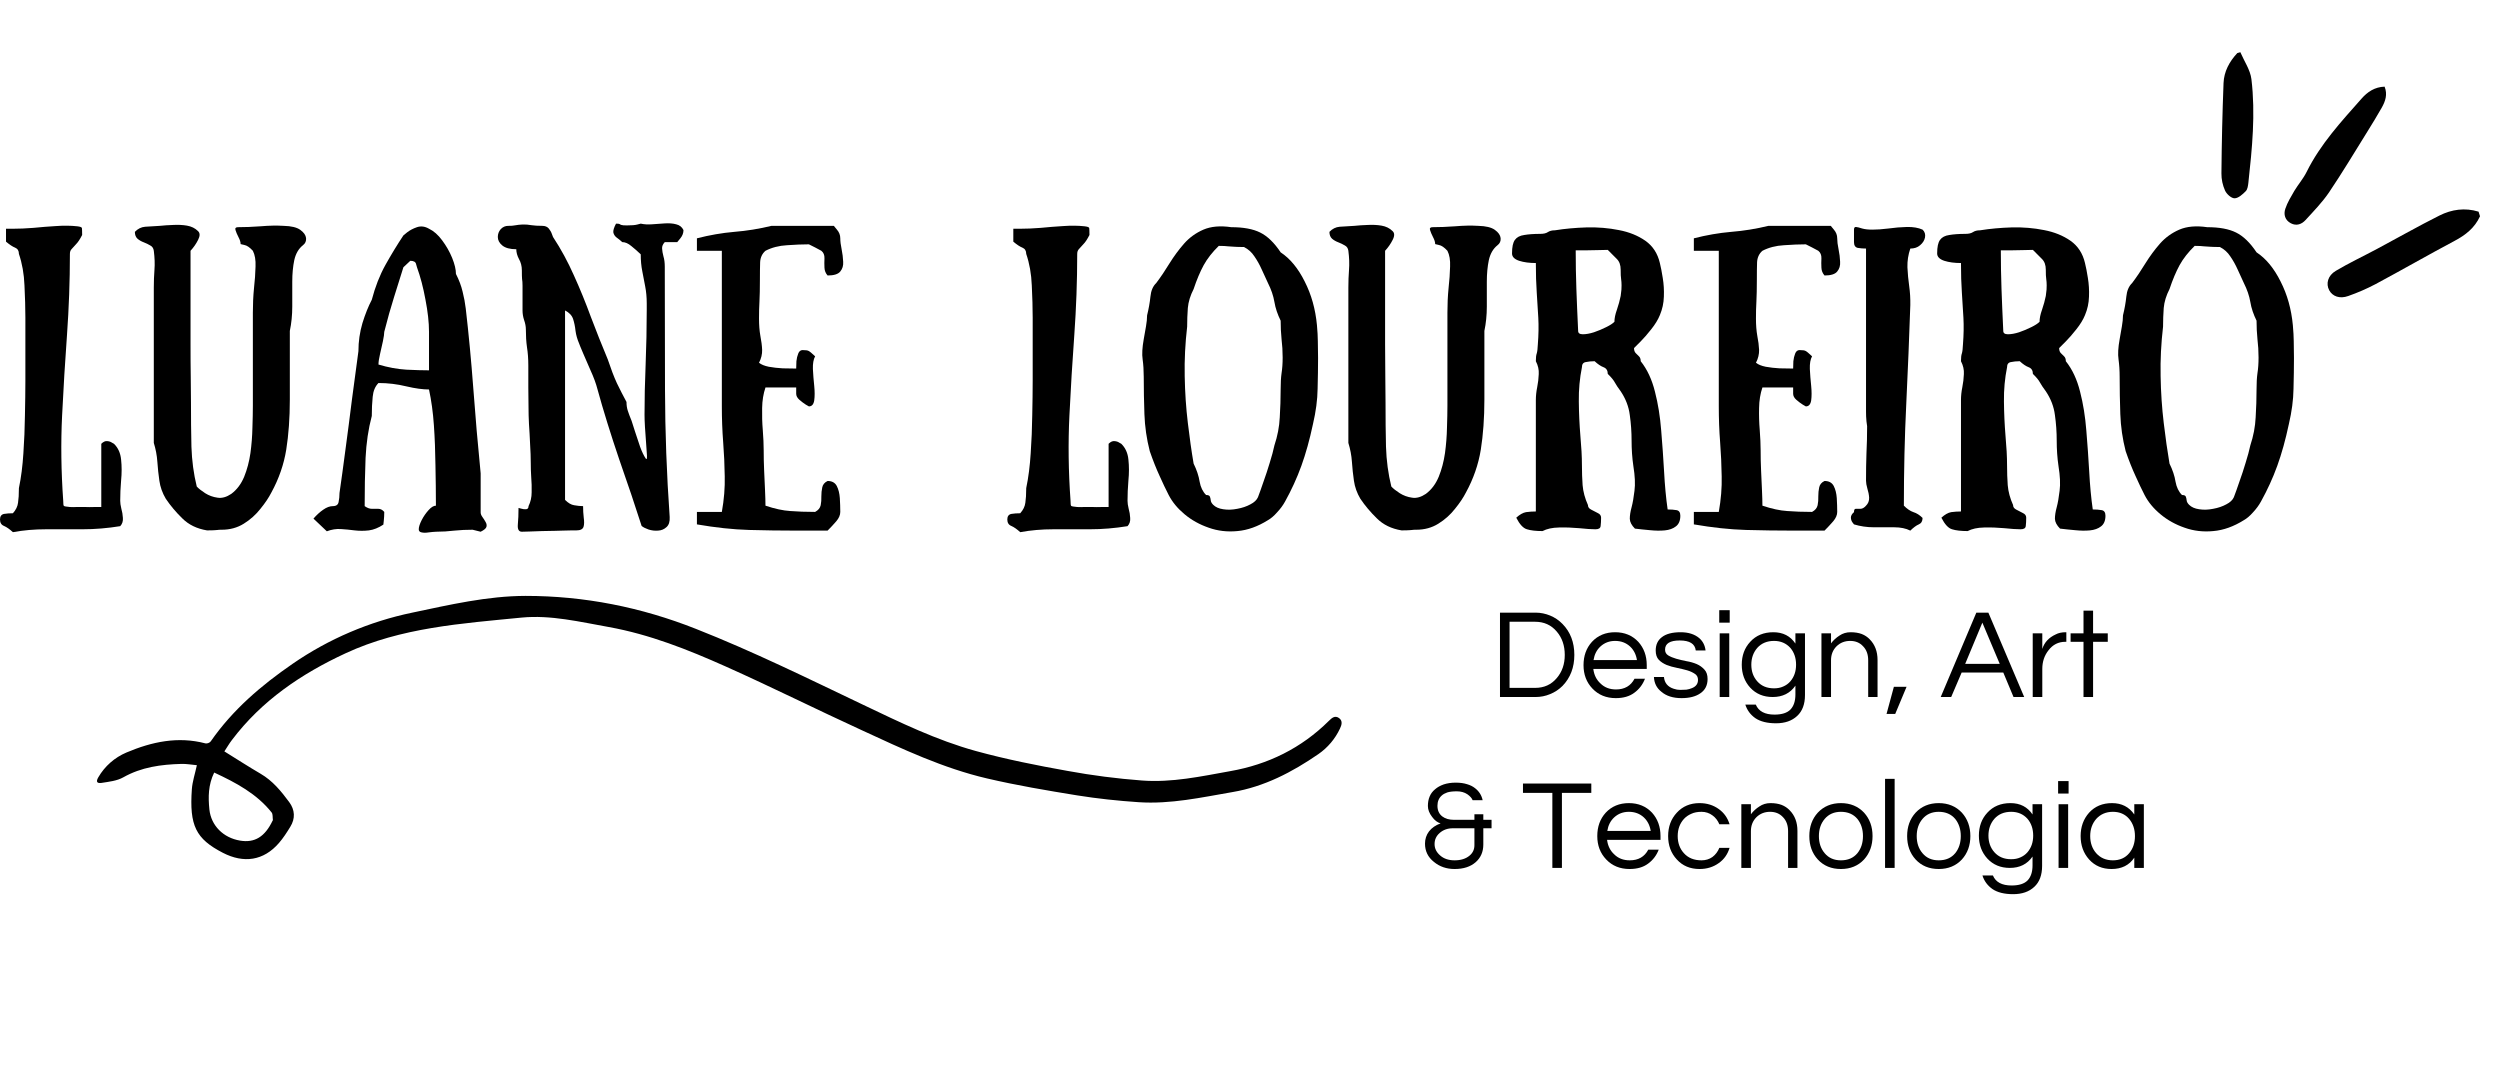 <svg xmlns="http://www.w3.org/2000/svg" width="159" height="69" viewBox="0 0 159 69" fill="none">
  <path d="M14.27 47.789C15.069 48.284 15.813 48.766 16.577 49.212C17.342 49.658 17.883 50.323 18.393 51.013C18.758 51.505 18.793 52.057 18.46 52.589C18.244 52.943 18.014 53.3 17.745 53.611C16.761 54.751 15.498 54.921 14.174 54.238C12.45 53.346 12.04 52.507 12.202 50.192C12.238 49.704 12.4 49.226 12.521 48.667C12.192 48.638 11.863 48.575 11.537 48.585C10.248 48.621 9.002 48.783 7.841 49.438C7.441 49.665 6.928 49.718 6.461 49.792C6.153 49.838 6.093 49.707 6.256 49.431C6.663 48.73 7.293 48.175 8.043 47.859C9.661 47.176 11.314 46.819 13.066 47.279C13.165 47.307 13.346 47.237 13.402 47.152C14.8 45.141 16.606 43.598 18.616 42.214C20.906 40.635 23.494 39.531 26.219 38.964C28.591 38.465 30.998 37.903 33.429 37.899C37.16 37.899 40.778 38.617 44.264 39.998C47.9 41.431 51.393 43.155 54.908 44.83C57.241 45.945 59.57 47.077 62.062 47.764C63.98 48.291 65.941 48.681 67.902 49.031C69.463 49.318 71.042 49.52 72.624 49.64C74.525 49.785 76.387 49.378 78.241 49.045C80.656 48.621 82.765 47.583 84.514 45.849C84.701 45.665 84.896 45.484 85.158 45.665C85.416 45.846 85.328 46.118 85.222 46.337C84.917 46.989 84.443 47.552 83.848 47.962C82.181 49.109 80.415 50.033 78.387 50.376C76.411 50.716 74.447 51.155 72.422 51.02C71.113 50.932 69.799 50.794 68.5 50.585C66.585 50.274 64.67 49.952 62.777 49.509C59.984 48.858 57.393 47.636 54.806 46.44C51.91 45.113 49.053 43.683 46.144 42.384C43.755 41.318 41.319 40.348 38.714 39.878C36.881 39.552 35.022 39.099 33.171 39.279C29.37 39.655 25.511 39.906 21.972 41.552C19.172 42.851 16.641 44.557 14.747 47.07C14.574 47.293 14.436 47.541 14.27 47.789ZM13.622 49.134C13.239 49.923 13.239 50.695 13.317 51.481C13.424 52.504 14.199 53.286 15.271 53.463C16.199 53.618 16.85 53.219 17.338 52.192C17.345 52.181 17.36 52.171 17.356 52.157C17.331 51.994 17.363 51.785 17.275 51.672C16.323 50.479 15.016 49.782 13.622 49.134Z" fill="#000"/>
  <path d="M157.728 13.755C157.395 14.488 156.814 14.948 156.11 15.32C154.425 16.215 152.765 17.171 151.08 18.073C150.521 18.367 149.94 18.619 149.346 18.827C148.804 19.022 148.344 18.849 148.135 18.456C147.919 18.049 148.043 17.528 148.56 17.224C149.41 16.718 150.309 16.297 151.183 15.829C152.507 15.121 153.813 14.378 155.147 13.709C155.926 13.316 156.776 13.196 157.636 13.461L157.728 13.755ZM142.291 3.377C141.789 3.918 141.445 4.548 141.417 5.288C141.343 7.196 141.3 9.111 141.283 11.03C141.279 11.405 141.36 11.776 141.513 12.12C141.615 12.346 141.913 12.615 142.121 12.612C142.362 12.608 142.635 12.357 142.829 12.159C142.946 12.042 142.974 11.812 142.996 11.628C143.236 9.433 143.456 7.235 143.19 5.033C143.116 4.442 142.73 3.89 142.486 3.32L142.291 3.377ZM150.192 6.276C148.9 7.738 147.576 9.164 146.698 10.941C146.489 11.362 146.164 11.734 145.919 12.141C145.707 12.506 145.481 12.874 145.346 13.277C145.226 13.631 145.321 14.003 145.7 14.201C146.057 14.389 146.39 14.261 146.631 13.996C147.151 13.429 147.693 12.87 148.121 12.244C148.971 10.98 149.756 9.674 150.556 8.385C150.871 7.879 151.186 7.366 151.48 6.846C151.707 6.442 151.859 6.01 151.661 5.511C151.031 5.532 150.571 5.844 150.192 6.276Z" fill="#000"/>
  <path d="M97.664 38.964C97.983 38.964 98.291 39.028 98.585 39.148C98.886 39.272 99.151 39.452 99.378 39.686C99.877 40.196 100.128 40.854 100.128 41.654C100.128 42.447 99.877 43.105 99.378 43.622C99.151 43.849 98.886 44.026 98.585 44.146C98.291 44.27 97.983 44.33 97.664 44.33H95.399V38.964H97.664ZM97.636 43.749C98.202 43.749 98.659 43.544 99.009 43.127C99.349 42.73 99.519 42.242 99.519 41.654C99.519 41.059 99.349 40.564 99.009 40.167C98.659 39.753 98.202 39.544 97.636 39.544H96.008V43.749H97.636Z" fill="#000"/>
  <path d="M102.779 43.849C103.324 43.849 103.717 43.622 103.954 43.169H104.62C104.478 43.537 104.252 43.834 103.94 44.061C103.636 44.288 103.246 44.401 102.765 44.401C102.16 44.401 101.664 44.199 101.278 43.792C100.9 43.395 100.712 42.9 100.712 42.305C100.712 41.711 100.889 41.215 101.25 40.819C101.625 40.415 102.117 40.21 102.722 40.21C103.324 40.21 103.816 40.415 104.195 40.819C104.552 41.215 104.733 41.711 104.733 42.305V42.546H101.335C101.381 42.925 101.533 43.233 101.788 43.466C102.043 43.721 102.372 43.849 102.779 43.849ZM102.722 40.762C102.354 40.762 102.043 40.882 101.788 41.116C101.551 41.335 101.406 41.622 101.349 41.98H104.11C104.053 41.622 103.905 41.335 103.671 41.116C103.416 40.882 103.098 40.762 102.722 40.762Z" fill="#000"/>
  <path d="M107.851 41.371C107.802 40.946 107.462 40.734 106.832 40.734C106.209 40.734 105.898 40.928 105.898 41.314C105.898 41.477 105.961 41.597 106.096 41.682C106.237 41.767 106.407 41.838 106.605 41.895C106.804 41.951 107.02 42.004 107.257 42.05C107.49 42.089 107.71 42.15 107.908 42.234C108.106 42.319 108.269 42.44 108.404 42.589C108.535 42.73 108.602 42.928 108.602 43.183C108.602 43.58 108.45 43.884 108.149 44.089C107.855 44.298 107.455 44.401 106.945 44.401C106.407 44.401 105.975 44.266 105.657 43.99C105.363 43.757 105.207 43.445 105.19 43.056H105.827C105.862 43.434 106.071 43.686 106.45 43.806C106.591 43.856 106.726 43.877 106.86 43.877C107.002 43.877 107.133 43.873 107.257 43.863C107.377 43.845 107.497 43.813 107.611 43.764C107.866 43.661 107.993 43.487 107.993 43.24C107.993 43.07 107.926 42.942 107.795 42.858C107.66 42.766 107.497 42.688 107.299 42.631C107.101 42.574 106.882 42.525 106.648 42.475C106.411 42.429 106.195 42.369 105.997 42.291C105.798 42.206 105.632 42.1 105.501 41.965C105.367 41.824 105.303 41.626 105.303 41.371C105.303 41.003 105.434 40.719 105.699 40.521C105.961 40.316 106.358 40.21 106.889 40.21C107.377 40.21 107.77 40.334 108.064 40.578C108.297 40.776 108.435 41.042 108.474 41.371H107.851Z" fill="#000"/>
  <path d="M109.372 40.281H109.981V44.33H109.372V40.281ZM110.009 38.808V39.601H109.344V38.808H110.009Z" fill="#000"/>
  <path d="M114.188 40.932V40.281H114.797V44.203C114.797 44.787 114.63 45.229 114.301 45.533C113.968 45.845 113.522 46.001 112.956 46.001C112.397 46.001 111.958 45.891 111.639 45.675C111.328 45.456 111.115 45.169 111.002 44.811H111.668C111.845 45.236 112.241 45.449 112.857 45.449C113.328 45.449 113.667 45.339 113.876 45.123C114.082 44.903 114.188 44.588 114.188 44.174V43.608C113.855 44.089 113.374 44.33 112.744 44.33C112.156 44.33 111.682 44.132 111.314 43.735C110.953 43.339 110.776 42.854 110.776 42.277C110.776 41.693 110.953 41.208 111.314 40.819C111.682 40.415 112.17 40.21 112.786 40.21C113.398 40.21 113.866 40.45 114.188 40.932ZM112.829 43.778C113.045 43.778 113.239 43.742 113.409 43.664C113.586 43.59 113.738 43.48 113.862 43.339C114.106 43.056 114.23 42.702 114.23 42.277C114.23 41.845 114.106 41.484 113.862 41.201C113.597 40.911 113.253 40.762 112.829 40.762C112.383 40.762 112.029 40.911 111.767 41.201C111.512 41.495 111.384 41.852 111.384 42.277C111.384 42.702 111.512 43.056 111.767 43.339C112.029 43.633 112.383 43.778 112.829 43.778Z" fill="#000"/>
  <path d="M116.453 40.281V40.918C116.601 40.719 116.782 40.557 116.991 40.422C117.196 40.281 117.433 40.21 117.699 40.21C117.971 40.21 118.208 40.249 118.407 40.323C118.605 40.401 118.775 40.514 118.916 40.663C119.245 40.996 119.412 41.435 119.412 41.98V44.33H118.817V41.994C118.817 41.619 118.707 41.321 118.491 41.102C118.283 40.875 118.01 40.762 117.67 40.762C117.33 40.762 117.04 40.875 116.807 41.102C116.569 41.339 116.453 41.636 116.453 41.994V44.33H115.844V40.281H116.453Z" fill="#000"/>
  <path d="M120.451 43.679H121.258L120.536 45.406H119.984L120.451 43.679Z" fill="#000"/>
  <path d="M128.739 44.33H128.06L127.409 42.773H124.761L124.095 44.33H123.43L125.695 38.964H126.46L128.739 44.33ZM127.182 42.22L126.078 39.601L124.987 42.22H127.182Z" fill="#000"/>
  <path d="M131.419 40.21V40.819H131.348C130.913 40.819 130.559 40.999 130.286 41.357C130.021 41.689 129.89 42.086 129.89 42.546V44.33H129.281V40.281H129.89V41.272C130.021 40.858 130.304 40.55 130.739 40.351C130.909 40.259 131.122 40.21 131.376 40.21H131.419Z" fill="#000"/>
  <path d="M132.511 44.33V40.819H131.69V40.281H132.511V38.837H133.12V40.281H134.054V40.819H133.12V44.33H132.511Z" fill="#000"/>
  <path d="M91.267 50.201C91.415 50.07 91.6 49.967 91.819 49.889C92.046 49.815 92.3 49.776 92.584 49.776C92.867 49.776 93.107 49.811 93.306 49.875C93.504 49.932 93.674 50.017 93.815 50.13C94.07 50.328 94.23 50.583 94.297 50.894H93.66C93.61 50.764 93.497 50.636 93.32 50.512C93.139 50.392 92.916 50.328 92.654 50.328C92.4 50.328 92.194 50.353 92.046 50.399C91.904 50.448 91.784 50.512 91.692 50.597C91.511 50.76 91.422 50.976 91.422 51.248C91.422 51.542 91.525 51.769 91.734 51.928C91.922 52.07 92.166 52.14 92.47 52.14H93.773V51.786H94.339V52.14H94.863V52.678H94.339V53.712C94.339 54.176 94.176 54.547 93.858 54.831C93.525 55.124 93.079 55.269 92.513 55.269C92.003 55.269 91.564 55.121 91.196 54.816C90.817 54.516 90.63 54.13 90.63 53.655C90.63 53.365 90.715 53.103 90.885 52.877C91.061 52.65 91.309 52.48 91.621 52.367C91.422 52.31 91.242 52.176 91.083 51.956C90.902 51.723 90.814 51.489 90.814 51.263C90.814 51.036 90.849 50.834 90.927 50.654C91.001 50.477 91.115 50.325 91.267 50.201ZM92.4 52.678C92.067 52.678 91.791 52.778 91.564 52.976C91.345 53.167 91.239 53.401 91.239 53.684C91.239 53.96 91.355 54.2 91.592 54.406C91.826 54.615 92.134 54.717 92.513 54.717C92.909 54.717 93.224 54.618 93.461 54.42C93.667 54.25 93.773 54.031 93.773 53.755V52.678H92.4Z" fill="#000"/>
  <path d="M101.207 50.427H99.338V55.199H98.73V50.427H96.861V49.833H101.207V50.427Z" fill="#000"/>
  <path d="M103.654 54.717C104.199 54.717 104.592 54.491 104.83 54.038H105.495C105.353 54.406 105.127 54.703 104.815 54.93C104.511 55.156 104.122 55.269 103.64 55.269C103.035 55.269 102.539 55.068 102.154 54.661C101.775 54.264 101.587 53.769 101.587 53.174C101.587 52.579 101.764 52.084 102.125 51.687C102.5 51.284 102.992 51.078 103.598 51.078C104.199 51.078 104.691 51.284 105.07 51.687C105.428 52.084 105.608 52.579 105.608 53.174V53.415H102.21C102.256 53.793 102.408 54.101 102.663 54.335C102.918 54.59 103.247 54.717 103.654 54.717ZM103.598 51.631C103.23 51.631 102.918 51.751 102.663 51.985C102.426 52.204 102.281 52.491 102.224 52.848H104.985C104.929 52.491 104.78 52.204 104.546 51.985C104.292 51.751 103.973 51.631 103.598 51.631Z" fill="#000"/>
  <path d="M108.217 54.717C108.479 54.717 108.713 54.646 108.911 54.505C109.109 54.356 109.254 54.161 109.35 53.924H110.001C109.877 54.331 109.651 54.654 109.321 54.887C108.971 55.142 108.56 55.269 108.09 55.269C107.495 55.269 107.014 55.068 106.645 54.661C106.277 54.264 106.093 53.769 106.093 53.174C106.093 52.579 106.277 52.084 106.645 51.687C107.014 51.284 107.495 51.078 108.09 51.078C108.56 51.078 108.971 51.206 109.321 51.461C109.651 51.698 109.877 52.02 110.001 52.423H109.35C109.254 52.19 109.109 51.999 108.911 51.857C108.713 51.709 108.479 51.631 108.217 51.631C107.962 51.631 107.743 51.673 107.566 51.758C107.385 51.836 107.229 51.942 107.098 52.084C106.833 52.377 106.702 52.742 106.702 53.174C106.702 53.609 106.833 53.974 107.098 54.264C107.371 54.569 107.743 54.717 108.217 54.717Z" fill="#000"/>
  <path d="M111.358 51.149V51.786C111.506 51.588 111.687 51.425 111.896 51.291C112.101 51.149 112.338 51.078 112.604 51.078C112.876 51.078 113.113 51.117 113.312 51.192C113.51 51.27 113.68 51.383 113.821 51.532C114.151 51.864 114.317 52.303 114.317 52.848V55.199H113.722V52.862C113.722 52.487 113.612 52.19 113.397 51.971C113.188 51.744 112.915 51.631 112.575 51.631C112.236 51.631 111.945 51.744 111.712 51.971C111.475 52.208 111.358 52.505 111.358 52.862V55.199H110.749V51.149H111.358Z" fill="#000"/>
  <path d="M117.083 51.078C117.685 51.078 118.177 51.284 118.556 51.687C118.913 52.084 119.094 52.579 119.094 53.174C119.094 53.769 118.913 54.264 118.556 54.661C118.177 55.068 117.685 55.269 117.083 55.269C116.478 55.269 115.986 55.068 115.611 54.661C115.25 54.264 115.073 53.769 115.073 53.174C115.073 52.579 115.25 52.084 115.611 51.687C115.986 51.284 116.478 51.078 117.083 51.078ZM117.083 54.717C117.526 54.717 117.876 54.569 118.131 54.264C118.365 53.974 118.485 53.609 118.485 53.174C118.485 52.742 118.365 52.377 118.131 52.084C117.876 51.783 117.526 51.631 117.083 51.631C116.648 51.631 116.305 51.783 116.05 52.084C115.802 52.377 115.682 52.742 115.682 53.174C115.682 53.609 115.802 53.974 116.05 54.264C116.305 54.569 116.648 54.717 117.083 54.717Z" fill="#000"/>
  <path d="M120.499 55.199H119.89V49.535H120.499V55.199Z" fill="#000"/>
  <path d="M123.304 51.078C123.906 51.078 124.398 51.284 124.777 51.687C125.134 52.084 125.315 52.579 125.315 53.174C125.315 53.769 125.134 54.264 124.777 54.661C124.398 55.068 123.906 55.269 123.304 55.269C122.699 55.269 122.207 55.068 121.832 54.661C121.471 54.264 121.294 53.769 121.294 53.174C121.294 52.579 121.471 52.084 121.832 51.687C122.207 51.284 122.699 51.078 123.304 51.078ZM123.304 54.717C123.747 54.717 124.097 54.569 124.352 54.264C124.586 53.974 124.706 53.609 124.706 53.174C124.706 52.742 124.586 52.377 124.352 52.084C124.097 51.783 123.747 51.631 123.304 51.631C122.869 51.631 122.526 51.783 122.271 52.084C122.023 52.377 121.903 52.742 121.903 53.174C121.903 53.609 122.023 53.974 122.271 54.264C122.526 54.569 122.869 54.717 123.304 54.717Z" fill="#000"/>
  <path d="M129.269 51.801V51.149H129.878V55.071C129.878 55.655 129.711 56.098 129.382 56.402C129.049 56.714 128.603 56.869 128.037 56.869C127.478 56.869 127.039 56.76 126.72 56.544C126.409 56.324 126.196 56.038 126.083 55.68H126.749C126.926 56.105 127.322 56.317 127.938 56.317C128.409 56.317 128.748 56.207 128.957 55.992C129.163 55.772 129.269 55.457 129.269 55.043V54.477C128.936 54.958 128.455 55.199 127.825 55.199C127.237 55.199 126.763 55 126.395 54.604C126.034 54.208 125.857 53.723 125.857 53.146C125.857 52.562 126.034 52.077 126.395 51.687C126.763 51.284 127.251 51.078 127.867 51.078C128.479 51.078 128.947 51.319 129.269 51.801ZM127.91 54.646C128.125 54.646 128.32 54.611 128.49 54.533C128.667 54.459 128.819 54.349 128.943 54.208C129.187 53.924 129.311 53.57 129.311 53.146C129.311 52.714 129.187 52.353 128.943 52.07C128.678 51.779 128.334 51.631 127.91 51.631C127.464 51.631 127.11 51.779 126.848 52.07C126.593 52.363 126.465 52.721 126.465 53.146C126.465 53.57 126.593 53.924 126.848 54.208C127.11 54.501 127.464 54.646 127.91 54.646Z" fill="#000"/>
  <path d="M130.925 51.149H131.534V55.199H130.925V51.149ZM131.562 49.677V50.47H130.896V49.677H131.562Z" fill="#000"/>
  <path d="M135.741 54.547C135.418 55.029 134.937 55.269 134.296 55.269C133.709 55.269 133.234 55.068 132.866 54.661C132.505 54.257 132.328 53.761 132.328 53.174C132.328 52.59 132.505 52.094 132.866 51.687C133.234 51.284 133.719 51.078 134.325 51.078C134.937 51.078 135.408 51.319 135.741 51.801V51.149H136.349V55.199H135.741V54.547ZM134.381 54.717C134.813 54.717 135.16 54.569 135.415 54.264C135.659 53.974 135.783 53.609 135.783 53.174C135.783 52.742 135.659 52.377 135.415 52.084C135.16 51.783 134.813 51.631 134.381 51.631C133.946 51.631 133.592 51.783 133.319 52.084C133.065 52.377 132.937 52.742 132.937 53.174C132.937 53.609 133.065 53.974 133.319 54.264C133.592 54.569 133.946 54.717 134.381 54.717Z" fill="#000"/>
  <path d="M5.225 14.945C5.09 15.21 4.963 15.405 4.842 15.525C4.729 15.649 4.633 15.752 4.559 15.837C4.481 15.915 4.446 16.017 4.446 16.148C4.446 17.886 4.382 19.599 4.262 21.288C4.138 22.98 4.035 24.693 3.95 26.427C3.865 28.155 3.887 29.96 4.021 31.85C4.021 32.048 4.035 32.154 4.064 32.176C4.092 32.204 4.219 32.225 4.446 32.246C4.651 32.254 4.786 32.254 4.842 32.246C4.899 32.246 5.026 32.246 5.225 32.246C5.225 32.246 5.295 32.246 5.437 32.246C5.578 32.254 5.77 32.254 6.017 32.246H6.442C6.442 31.829 6.442 31.425 6.442 31.029C6.442 30.632 6.442 30.236 6.442 29.839V28.225C6.573 28.094 6.701 28.038 6.824 28.055C6.945 28.066 7.044 28.098 7.122 28.155C7.207 28.204 7.249 28.225 7.249 28.225C7.511 28.48 7.663 28.817 7.702 29.231C7.748 29.655 7.748 30.098 7.702 30.561C7.663 31.022 7.646 31.453 7.646 31.85C7.646 31.981 7.667 32.147 7.716 32.346C7.773 32.544 7.805 32.742 7.816 32.94C7.833 33.145 7.777 33.322 7.646 33.464C6.842 33.595 6.039 33.662 5.239 33.662C4.446 33.662 3.674 33.662 2.931 33.662C2.195 33.662 1.49 33.722 0.821 33.846C0.612 33.655 0.425 33.524 0.255 33.45C0.085 33.383 0 33.245 0 33.039C0 32.841 0.085 32.721 0.255 32.685C0.425 32.657 0.612 32.643 0.821 32.643C1.009 32.434 1.119 32.211 1.147 31.977C1.182 31.751 1.203 31.439 1.203 31.043C1.345 30.363 1.437 29.627 1.487 28.834C1.543 28.034 1.575 27.227 1.586 26.413C1.603 25.602 1.614 24.866 1.614 24.204V23.78C1.614 23.178 1.614 22.576 1.614 21.981C1.614 21.387 1.614 20.792 1.614 20.197C1.614 19.575 1.593 18.895 1.557 18.159C1.529 17.422 1.409 16.753 1.203 16.148C1.203 15.95 1.122 15.819 0.963 15.752C0.8 15.688 0.609 15.56 0.382 15.369V14.548C0.382 14.548 0.453 14.548 0.595 14.548C0.743 14.548 0.821 14.548 0.821 14.548C1.218 14.548 1.649 14.53 2.124 14.492C2.595 14.445 3.072 14.407 3.554 14.378C4.042 14.343 4.495 14.346 4.913 14.392C5.101 14.414 5.2 14.449 5.21 14.506C5.217 14.562 5.225 14.711 5.225 14.945Z" fill="#000"/>
  <path d="M12.514 30.944C12.635 31.075 12.815 31.216 13.052 31.369C13.286 31.517 13.548 31.613 13.831 31.652C14.114 31.698 14.405 31.616 14.709 31.411C15.066 31.146 15.339 30.781 15.53 30.321C15.718 29.857 15.849 29.358 15.927 28.82C16.001 28.275 16.043 27.737 16.054 27.206C16.072 26.668 16.082 26.201 16.082 25.804V19.886C16.082 19.358 16.104 18.845 16.153 18.343C16.21 17.833 16.242 17.373 16.252 16.955C16.27 16.541 16.213 16.205 16.082 15.95C15.884 15.734 15.704 15.61 15.544 15.582C15.382 15.546 15.304 15.525 15.304 15.525C15.304 15.394 15.254 15.242 15.162 15.072C15.077 14.902 15.013 14.757 14.978 14.633C14.939 14.513 14.992 14.449 15.134 14.449C15.566 14.449 16.047 14.431 16.578 14.392C17.116 14.346 17.601 14.336 18.036 14.364C18.525 14.375 18.879 14.46 19.098 14.619C19.325 14.782 19.445 14.955 19.466 15.143C19.484 15.334 19.417 15.483 19.268 15.596C18.992 15.815 18.808 16.13 18.716 16.544C18.631 16.952 18.588 17.408 18.588 17.918C18.588 18.428 18.588 18.959 18.588 19.504C18.588 20.042 18.535 20.558 18.433 21.047V24.983C18.433 24.983 18.433 25.054 18.433 25.195C18.433 25.337 18.433 25.408 18.433 25.408C18.433 26.59 18.355 27.652 18.206 28.593C18.054 29.535 17.739 30.448 17.258 31.326C17.095 31.645 16.865 31.991 16.564 32.36C16.27 32.735 15.916 33.053 15.502 33.308C15.095 33.563 14.627 33.691 14.1 33.691C13.966 33.691 13.881 33.694 13.845 33.705C13.806 33.712 13.75 33.719 13.675 33.719C13.598 33.726 13.428 33.733 13.166 33.733C12.521 33.627 11.998 33.372 11.594 32.968C11.187 32.572 10.837 32.154 10.546 31.723C10.327 31.354 10.192 30.972 10.136 30.576C10.079 30.186 10.037 29.786 10.008 29.372C9.98 28.954 9.902 28.558 9.782 28.169V18.3C9.782 17.897 9.796 17.514 9.824 17.153C9.853 16.785 9.838 16.385 9.782 15.95C9.761 15.791 9.686 15.677 9.555 15.61C9.431 15.536 9.293 15.469 9.145 15.412C8.992 15.355 8.861 15.281 8.748 15.185C8.635 15.083 8.578 14.938 8.578 14.746C8.766 14.548 8.982 14.442 9.23 14.421C9.474 14.403 9.785 14.385 10.164 14.364C10.419 14.336 10.702 14.318 11.014 14.307C11.325 14.29 11.615 14.304 11.891 14.35C12.175 14.399 12.405 14.513 12.585 14.69C12.727 14.814 12.73 15.001 12.599 15.256C12.475 15.504 12.316 15.734 12.118 15.95V18.3C12.118 18.895 12.118 19.486 12.118 20.07C12.118 20.658 12.118 21.256 12.118 21.868C12.118 22.654 12.121 23.362 12.132 23.992C12.139 24.615 12.146 25.153 12.146 25.606C12.146 26.59 12.153 27.524 12.175 28.409C12.203 29.294 12.316 30.14 12.514 30.944Z" fill="#000"/>
  <path d="M27.724 32.161C27.724 31.33 27.713 30.477 27.695 29.599C27.685 28.721 27.653 27.871 27.596 27.05C27.54 26.222 27.433 25.461 27.285 24.771C26.895 24.771 26.414 24.707 25.84 24.572C25.264 24.431 24.672 24.36 24.071 24.36C23.862 24.569 23.738 24.863 23.703 25.238C23.664 25.617 23.646 26.024 23.646 26.456C23.427 27.277 23.296 28.169 23.25 29.131C23.21 30.101 23.193 31.121 23.193 32.19C23.352 32.303 23.504 32.36 23.646 32.36C23.788 32.36 23.922 32.36 24.056 32.36C24.198 32.36 24.326 32.423 24.439 32.558C24.439 32.756 24.428 32.94 24.41 33.11C24.389 33.28 24.382 33.365 24.382 33.365C24.071 33.57 23.763 33.694 23.462 33.733C23.157 33.768 22.857 33.768 22.556 33.733C22.262 33.694 21.968 33.666 21.678 33.648C21.384 33.627 21.087 33.676 20.786 33.79L19.936 32.983C20.135 32.756 20.34 32.565 20.559 32.416C20.775 32.264 20.977 32.19 21.168 32.19C21.384 32.19 21.508 32.098 21.536 31.921C21.572 31.751 21.593 31.56 21.593 31.354C21.713 30.523 21.841 29.592 21.975 28.565C22.117 27.528 22.251 26.47 22.386 25.394C22.527 24.311 22.662 23.291 22.796 22.335C22.796 21.723 22.881 21.128 23.051 20.551C23.228 19.978 23.427 19.482 23.646 19.065C23.862 18.244 24.149 17.507 24.51 16.856C24.878 16.198 25.26 15.568 25.656 14.973C25.656 14.973 25.734 14.909 25.897 14.775C26.067 14.644 26.272 14.534 26.52 14.449C26.775 14.364 27.03 14.399 27.285 14.548C27.585 14.69 27.865 14.938 28.12 15.284C28.382 15.635 28.594 16.006 28.757 16.403C28.916 16.799 28.998 17.139 28.998 17.422C29.196 17.812 29.338 18.187 29.423 18.555C29.515 18.923 29.582 19.277 29.621 19.617C29.808 21.224 29.968 22.916 30.102 24.7C30.233 26.484 30.389 28.289 30.57 30.108V32.586C30.57 32.678 30.605 32.777 30.683 32.883C30.757 32.986 30.824 33.089 30.881 33.195C30.945 33.298 30.966 33.4 30.938 33.507C30.909 33.609 30.785 33.712 30.57 33.818L30.06 33.691C29.663 33.691 29.274 33.708 28.899 33.747C28.52 33.793 28.127 33.818 27.724 33.818C27.582 33.825 27.426 33.839 27.256 33.861C27.087 33.889 26.938 33.889 26.817 33.861C26.694 33.839 26.633 33.776 26.633 33.662C26.633 33.521 26.694 33.326 26.817 33.082C26.938 32.845 27.087 32.632 27.256 32.445C27.426 32.254 27.582 32.161 27.724 32.161ZM25.656 16.998C25.465 17.592 25.267 18.226 25.062 18.895C24.853 19.557 24.644 20.293 24.439 21.104C24.439 21.227 24.41 21.426 24.354 21.698C24.297 21.964 24.233 22.236 24.17 22.519C24.102 22.803 24.071 23.026 24.071 23.185C24.672 23.365 25.264 23.475 25.84 23.511C26.414 23.539 26.895 23.553 27.285 23.553V21.104C27.285 20.502 27.207 19.815 27.058 19.051C26.917 18.279 26.736 17.592 26.52 16.998C26.52 16.998 26.499 16.934 26.463 16.799C26.435 16.658 26.311 16.587 26.095 16.587L25.656 16.998Z" fill="#000"/>
  <path d="M43.469 14.633C43.469 14.824 43.402 14.998 43.271 15.157C43.137 15.32 43.073 15.398 43.073 15.398H42.28C42.156 15.532 42.099 15.667 42.11 15.808C42.117 15.95 42.145 16.116 42.195 16.304C42.252 16.484 42.28 16.707 42.28 16.969C42.28 19.5 42.283 22.105 42.294 24.785C42.301 27.468 42.4 30.165 42.592 32.883C42.609 33.174 42.542 33.386 42.393 33.521C42.241 33.662 42.06 33.737 41.855 33.747C41.646 33.765 41.445 33.74 41.246 33.676C41.055 33.609 40.91 33.535 40.807 33.45C40.616 32.862 40.4 32.204 40.156 31.468C39.908 30.738 39.65 29.985 39.377 29.202C39.112 28.42 38.861 27.652 38.627 26.895C38.39 26.13 38.181 25.422 38.004 24.771C37.908 24.395 37.756 23.985 37.551 23.539C37.353 23.086 37.197 22.728 37.084 22.463C37.006 22.286 36.946 22.137 36.9 22.024C36.85 21.904 36.829 21.84 36.829 21.84C36.716 21.578 36.638 21.309 36.602 21.033C36.574 20.76 36.521 20.509 36.447 20.282C36.369 20.056 36.199 19.879 35.937 19.744V22.463C35.937 23.058 35.937 23.581 35.937 24.034C35.937 24.488 35.937 24.997 35.937 25.564V28.693C35.937 28.884 35.937 29.075 35.937 29.273C35.937 29.471 35.937 29.663 35.937 29.854V31.793C36.135 31.991 36.326 32.105 36.517 32.133C36.716 32.169 36.903 32.19 37.084 32.19C37.084 32.445 37.098 32.689 37.126 32.926C37.162 33.17 37.158 33.365 37.112 33.507C37.062 33.655 36.914 33.733 36.659 33.733C36.659 33.733 36.56 33.733 36.362 33.733C36.171 33.74 35.979 33.747 35.781 33.747C35.696 33.747 35.53 33.751 35.286 33.761C35.038 33.768 34.769 33.776 34.479 33.776C34.195 33.783 33.934 33.793 33.7 33.804C33.463 33.811 33.293 33.818 33.19 33.818C32.992 33.818 32.907 33.662 32.935 33.351C32.964 33.046 32.978 32.7 32.978 32.303C32.978 32.303 33.027 32.317 33.133 32.346C33.247 32.381 33.353 32.395 33.459 32.388C33.562 32.377 33.615 32.31 33.615 32.19C33.746 31.924 33.813 31.631 33.813 31.312C33.82 30.99 33.813 30.664 33.785 30.335C33.764 30.013 33.757 29.726 33.757 29.471C33.757 29.093 33.742 28.686 33.714 28.239C33.693 27.786 33.672 27.362 33.643 26.965C33.622 26.569 33.615 26.24 33.615 25.974C33.615 25.578 33.608 25.135 33.601 24.643C33.601 24.155 33.601 23.688 33.601 23.241C33.601 22.817 33.572 22.431 33.516 22.081C33.466 21.734 33.445 21.355 33.445 20.948C33.445 20.76 33.406 20.562 33.332 20.353C33.264 20.148 33.233 19.943 33.233 19.744V19.362C33.233 19.157 33.233 18.959 33.233 18.767C33.233 18.569 33.233 18.371 33.233 18.173C33.233 17.985 33.222 17.844 33.204 17.748C33.194 17.645 33.19 17.461 33.19 17.196C33.19 16.923 33.127 16.683 33.006 16.474C32.893 16.258 32.836 16.049 32.836 15.851C32.44 15.851 32.142 15.773 31.944 15.61C31.753 15.451 31.661 15.27 31.661 15.072C31.661 14.884 31.721 14.718 31.845 14.576C31.976 14.435 32.135 14.364 32.327 14.364C32.475 14.364 32.574 14.361 32.624 14.35C32.681 14.343 32.744 14.332 32.822 14.322C32.896 14.304 33.034 14.29 33.233 14.279C33.42 14.272 33.608 14.286 33.799 14.322C33.987 14.35 34.217 14.364 34.493 14.364C34.67 14.364 34.808 14.421 34.903 14.534C34.995 14.647 35.063 14.768 35.102 14.888C35.148 15.012 35.172 15.072 35.172 15.072C35.682 15.847 36.124 16.665 36.503 17.521C36.889 18.371 37.247 19.249 37.579 20.155C37.919 21.054 38.277 21.953 38.655 22.859C38.854 23.454 39.045 23.96 39.236 24.374C39.434 24.781 39.636 25.178 39.845 25.564C39.845 25.772 39.873 25.96 39.93 26.13C39.986 26.3 40.064 26.512 40.17 26.767C40.216 26.891 40.287 27.114 40.383 27.433C40.485 27.744 40.595 28.07 40.708 28.409C40.829 28.742 40.953 28.994 41.077 29.174C41.133 29.238 41.154 29.174 41.147 28.976C41.137 28.777 41.119 28.509 41.091 28.169C41.069 27.829 41.048 27.496 41.02 27.163C40.999 26.824 40.992 26.562 40.992 26.371C40.992 25.401 41.013 24.339 41.062 23.185C41.108 22.024 41.133 20.859 41.133 19.688V19.305C41.133 18.902 41.098 18.537 41.034 18.215C40.977 17.897 40.914 17.575 40.85 17.253C40.783 16.923 40.751 16.566 40.751 16.176C40.56 15.989 40.361 15.815 40.156 15.652C39.958 15.483 39.763 15.398 39.576 15.398C39.441 15.277 39.321 15.178 39.208 15.1C39.101 15.015 39.038 14.913 39.009 14.789C38.988 14.668 39.045 14.477 39.179 14.223C39.31 14.223 39.385 14.233 39.406 14.251C39.434 14.272 39.469 14.29 39.519 14.307C39.576 14.329 39.693 14.336 39.873 14.336C40.174 14.336 40.397 14.318 40.538 14.279C40.68 14.244 40.751 14.223 40.751 14.223C40.967 14.272 41.208 14.286 41.473 14.265C41.745 14.247 42.014 14.23 42.28 14.208C42.553 14.191 42.793 14.208 43.002 14.265C43.218 14.315 43.374 14.435 43.469 14.633Z" fill="#000"/>
  <path d="M52.635 17.521C52.511 17.38 52.444 17.217 52.436 17.026C52.426 16.828 52.426 16.63 52.436 16.431C52.444 16.226 52.38 16.063 52.238 15.95C52.04 15.847 51.905 15.776 51.842 15.738C51.775 15.702 51.644 15.635 51.445 15.539C51.038 15.539 50.575 15.56 50.058 15.596C49.537 15.624 49.081 15.745 48.684 15.95C48.475 16.13 48.362 16.371 48.345 16.672C48.334 16.976 48.33 17.352 48.33 17.805C48.33 18.364 48.32 18.817 48.302 19.164C48.281 19.514 48.274 19.882 48.274 20.268C48.274 20.675 48.302 21.04 48.359 21.358C48.422 21.681 48.461 21.978 48.472 22.25C48.479 22.526 48.415 22.799 48.274 23.072C48.415 23.185 48.621 23.27 48.897 23.326C49.169 23.376 49.463 23.408 49.775 23.426C50.093 23.436 50.383 23.44 50.638 23.44C50.638 23.309 50.642 23.153 50.652 22.973C50.67 22.796 50.709 22.633 50.766 22.491C50.822 22.343 50.914 22.265 51.049 22.265C51.247 22.265 51.374 22.286 51.431 22.321C51.495 22.349 51.633 22.463 51.842 22.661C51.736 22.852 51.69 23.121 51.7 23.468C51.718 23.819 51.746 24.176 51.785 24.544C51.821 24.905 51.821 25.21 51.785 25.464C51.746 25.719 51.633 25.847 51.445 25.847C51.445 25.847 51.378 25.811 51.247 25.733C51.113 25.648 50.978 25.546 50.837 25.422C50.702 25.302 50.638 25.174 50.638 25.04V24.643C50.525 24.643 50.334 24.643 50.072 24.643C49.806 24.643 49.541 24.643 49.279 24.643C49.014 24.643 48.815 24.643 48.684 24.643C48.55 25.04 48.479 25.475 48.472 25.946C48.461 26.42 48.475 26.891 48.514 27.362C48.55 27.836 48.571 28.264 48.571 28.65C48.571 29.054 48.578 29.478 48.599 29.924C48.617 30.367 48.635 30.788 48.656 31.184C48.674 31.581 48.684 31.907 48.684 32.161C49.279 32.36 49.803 32.473 50.256 32.501C50.716 32.537 51.247 32.558 51.842 32.558C52.04 32.452 52.157 32.31 52.196 32.133C52.231 31.963 52.245 31.772 52.238 31.567C52.238 31.369 52.256 31.177 52.295 31C52.33 30.82 52.444 30.682 52.635 30.59C52.907 30.59 53.102 30.692 53.215 30.901C53.328 31.117 53.392 31.376 53.413 31.68C53.431 31.991 53.442 32.282 53.442 32.558C53.442 32.756 53.357 32.954 53.187 33.153C53.017 33.351 52.833 33.549 52.635 33.747H50.638C49.654 33.747 48.656 33.733 47.637 33.705C46.617 33.676 45.513 33.556 44.324 33.351V32.558C44.529 32.558 44.798 32.558 45.131 32.558C45.46 32.558 45.718 32.558 45.909 32.558C46.051 31.765 46.111 31.008 46.093 30.293C46.083 29.574 46.051 28.855 45.994 28.126C45.938 27.401 45.909 26.64 45.909 25.847V25.04C45.909 24.438 45.909 23.822 45.909 23.199C45.909 22.569 45.909 21.861 45.909 21.075V19.504C45.909 18.909 45.909 18.314 45.909 17.72C45.909 17.118 45.909 16.527 45.909 15.95H44.324C44.324 15.95 44.324 15.886 44.324 15.752C44.324 15.61 44.324 15.479 44.324 15.355C44.324 15.224 44.324 15.157 44.324 15.157C45.123 14.952 45.916 14.814 46.702 14.746C47.495 14.683 48.281 14.555 49.067 14.364H53.031C53.031 14.364 53.095 14.445 53.229 14.605C53.371 14.768 53.442 14.952 53.442 15.157C53.442 15.348 53.47 15.578 53.527 15.851C53.583 16.127 53.615 16.389 53.626 16.644C53.643 16.891 53.583 17.097 53.442 17.267C53.307 17.436 53.038 17.521 52.635 17.521Z" fill="#000"/>
  <path d="M69.29 14.945C69.155 15.21 69.028 15.405 68.907 15.525C68.794 15.649 68.698 15.752 68.624 15.837C68.546 15.915 68.511 16.017 68.511 16.148C68.511 17.886 68.447 19.599 68.327 21.288C68.203 22.98 68.1 24.693 68.015 26.427C67.93 28.155 67.951 29.96 68.086 31.85C68.086 32.048 68.1 32.154 68.129 32.176C68.157 32.204 68.284 32.225 68.511 32.246C68.716 32.254 68.851 32.254 68.907 32.246C68.964 32.246 69.091 32.246 69.29 32.246C69.29 32.246 69.36 32.246 69.502 32.246C69.643 32.254 69.835 32.254 70.082 32.246H70.507C70.507 31.829 70.507 31.425 70.507 31.029C70.507 30.632 70.507 30.236 70.507 29.839V28.225C70.638 28.094 70.766 28.038 70.889 28.055C71.01 28.066 71.109 28.098 71.187 28.155C71.272 28.204 71.314 28.225 71.314 28.225C71.576 28.48 71.728 28.817 71.767 29.231C71.813 29.655 71.813 30.098 71.767 30.561C71.728 31.022 71.711 31.453 71.711 31.85C71.711 31.981 71.732 32.147 71.781 32.346C71.838 32.544 71.87 32.742 71.88 32.94C71.898 33.145 71.842 33.322 71.711 33.464C70.907 33.595 70.104 33.662 69.304 33.662C68.511 33.662 67.739 33.662 66.996 33.662C66.26 33.662 65.555 33.722 64.886 33.846C64.677 33.655 64.49 33.524 64.32 33.45C64.15 33.383 64.065 33.245 64.065 33.039C64.065 32.841 64.15 32.721 64.32 32.685C64.49 32.657 64.677 32.643 64.886 32.643C65.074 32.434 65.183 32.211 65.212 31.977C65.247 31.751 65.268 31.439 65.268 31.043C65.41 30.363 65.502 29.627 65.552 28.834C65.608 28.034 65.64 27.227 65.651 26.413C65.668 25.602 65.679 24.866 65.679 24.204V23.78C65.679 23.178 65.679 22.576 65.679 21.981C65.679 21.387 65.679 20.792 65.679 20.197C65.679 19.575 65.658 18.895 65.622 18.159C65.594 17.422 65.474 16.753 65.268 16.148C65.268 15.95 65.187 15.819 65.028 15.752C64.865 15.688 64.674 15.56 64.447 15.369V14.548C64.447 14.548 64.518 14.548 64.66 14.548C64.808 14.548 64.886 14.548 64.886 14.548C65.283 14.548 65.714 14.53 66.189 14.492C66.659 14.445 67.137 14.407 67.619 14.378C68.107 14.343 68.56 14.346 68.978 14.392C69.166 14.414 69.265 14.449 69.275 14.506C69.282 14.562 69.29 14.711 69.29 14.945Z" fill="#000"/>
  <path d="M81.733 31.892C81.599 32.137 81.429 32.367 81.223 32.586C81.025 32.813 80.83 32.976 80.643 33.082C79.999 33.485 79.354 33.719 78.703 33.776C78.059 33.839 77.45 33.768 76.877 33.563C76.3 33.365 75.79 33.082 75.347 32.714C74.901 32.346 74.562 31.935 74.328 31.482C74.148 31.131 73.953 30.724 73.748 30.264C73.539 29.811 73.33 29.287 73.125 28.693C72.926 27.921 72.813 27.135 72.785 26.342C72.757 25.542 72.742 24.749 72.742 23.964C72.742 23.56 72.718 23.192 72.672 22.859C72.622 22.53 72.647 22.102 72.742 21.571C72.788 21.298 72.834 21.029 72.884 20.764C72.93 20.502 72.955 20.265 72.955 20.056C73.057 19.642 73.128 19.245 73.167 18.866C73.203 18.491 73.326 18.201 73.535 18.003C73.826 17.617 74.109 17.196 74.385 16.743C74.668 16.29 74.972 15.876 75.305 15.497C75.645 15.111 76.055 14.814 76.537 14.605C77.018 14.399 77.606 14.346 78.307 14.449C79.078 14.449 79.694 14.562 80.147 14.789C80.607 15.015 81.043 15.437 81.45 16.049C82.052 16.445 82.561 17.065 82.979 17.904C83.404 18.736 83.662 19.659 83.758 20.679C83.793 21.086 83.814 21.426 83.814 21.698C83.821 21.964 83.829 22.321 83.829 22.774C83.829 23.369 83.818 24.02 83.8 24.728C83.79 25.429 83.691 26.179 83.503 26.979C83.294 27.963 83.05 28.845 82.767 29.627C82.484 30.409 82.137 31.163 81.733 31.892ZM80.006 31.623C80.108 31.358 80.225 31.029 80.36 30.632C80.501 30.243 80.632 29.843 80.756 29.429C80.887 29.011 80.986 28.647 81.053 28.325C81.252 27.73 81.365 27.135 81.393 26.541C81.429 25.946 81.45 25.351 81.45 24.756C81.45 24.353 81.468 24.013 81.507 23.737C81.552 23.454 81.577 23.121 81.577 22.732C81.577 22.335 81.552 21.95 81.507 21.571C81.468 21.185 81.45 20.792 81.45 20.396C81.252 19.992 81.117 19.596 81.053 19.206C80.986 18.81 80.848 18.41 80.643 18.003C80.519 17.73 80.388 17.444 80.246 17.139C80.112 16.838 79.956 16.559 79.779 16.304C79.609 16.042 79.386 15.844 79.114 15.709C78.866 15.709 78.675 15.706 78.533 15.695C78.392 15.688 78.25 15.677 78.109 15.667C77.974 15.649 77.776 15.638 77.514 15.638C77.107 16.035 76.785 16.445 76.551 16.87C76.325 17.288 76.112 17.791 75.914 18.385C75.705 18.792 75.581 19.192 75.546 19.589C75.517 19.985 75.503 20.381 75.503 20.778C75.379 21.836 75.326 22.884 75.347 23.921C75.365 24.962 75.433 25.953 75.546 26.895C75.659 27.84 75.779 28.703 75.914 29.485C76.112 29.889 76.24 30.271 76.296 30.632C76.36 30.99 76.498 31.273 76.707 31.482C76.838 31.482 76.919 31.514 76.947 31.581C76.976 31.645 76.993 31.726 77.004 31.822C77.011 31.914 77.064 32.009 77.16 32.105C77.308 32.254 77.521 32.349 77.797 32.388C78.08 32.434 78.377 32.423 78.689 32.36C79.007 32.303 79.287 32.208 79.524 32.077C79.769 31.953 79.928 31.8 80.006 31.623Z" fill="#000"/>
  <path d="M88.489 30.944C88.609 31.075 88.789 31.216 89.026 31.369C89.26 31.517 89.522 31.613 89.805 31.652C90.088 31.698 90.379 31.616 90.683 31.411C91.041 31.146 91.313 30.781 91.504 30.321C91.692 29.857 91.823 29.358 91.901 28.82C91.975 28.275 92.017 27.737 92.028 27.206C92.046 26.668 92.056 26.201 92.056 25.804V19.886C92.056 19.358 92.078 18.845 92.127 18.343C92.184 17.833 92.216 17.373 92.226 16.955C92.244 16.541 92.187 16.205 92.056 15.95C91.858 15.734 91.678 15.61 91.518 15.582C91.356 15.546 91.278 15.525 91.278 15.525C91.278 15.394 91.228 15.242 91.136 15.072C91.051 14.902 90.987 14.757 90.952 14.633C90.913 14.513 90.966 14.449 91.108 14.449C91.54 14.449 92.021 14.431 92.552 14.392C93.09 14.346 93.575 14.336 94.01 14.364C94.499 14.375 94.853 14.46 95.072 14.619C95.299 14.782 95.419 14.955 95.44 15.143C95.458 15.334 95.391 15.483 95.242 15.596C94.966 15.815 94.782 16.13 94.69 16.544C94.605 16.952 94.562 17.408 94.562 17.918C94.562 18.428 94.562 18.959 94.562 19.504C94.562 20.042 94.509 20.558 94.407 21.047V24.983C94.407 24.983 94.407 25.054 94.407 25.195C94.407 25.337 94.407 25.408 94.407 25.408C94.407 26.59 94.329 27.652 94.18 28.593C94.028 29.535 93.713 30.448 93.232 31.326C93.069 31.645 92.839 31.991 92.538 32.36C92.244 32.735 91.89 33.053 91.476 33.308C91.069 33.563 90.602 33.691 90.074 33.691C89.94 33.691 89.855 33.694 89.819 33.705C89.78 33.712 89.724 33.719 89.65 33.719C89.572 33.726 89.402 33.733 89.14 33.733C88.496 33.627 87.972 33.372 87.568 32.968C87.161 32.572 86.811 32.154 86.52 31.723C86.301 31.354 86.166 30.972 86.11 30.576C86.053 30.186 86.011 29.786 85.982 29.372C85.954 28.954 85.876 28.558 85.756 28.169V18.3C85.756 17.897 85.77 17.514 85.798 17.153C85.827 16.785 85.812 16.385 85.756 15.95C85.735 15.791 85.66 15.677 85.529 15.61C85.405 15.536 85.267 15.469 85.119 15.412C84.966 15.355 84.836 15.281 84.722 15.185C84.609 15.083 84.552 14.938 84.552 14.746C84.74 14.548 84.956 14.442 85.204 14.421C85.448 14.403 85.759 14.385 86.138 14.364C86.393 14.336 86.676 14.318 86.988 14.307C87.299 14.29 87.589 14.304 87.865 14.35C88.149 14.399 88.379 14.513 88.559 14.69C88.701 14.814 88.704 15.001 88.573 15.256C88.45 15.504 88.29 15.734 88.092 15.95V18.3C88.092 18.895 88.092 19.486 88.092 20.07C88.092 20.658 88.092 21.256 88.092 21.868C88.092 22.654 88.096 23.362 88.106 23.992C88.113 24.615 88.12 25.153 88.12 25.606C88.12 26.59 88.127 27.524 88.149 28.409C88.177 29.294 88.29 30.14 88.489 30.944Z" fill="#000"/>
  <path d="M104.349 22.973C104.763 23.493 105.064 24.141 105.255 24.912C105.453 25.677 105.584 26.498 105.652 27.376C105.726 28.254 105.786 29.124 105.836 29.995C105.882 30.862 105.956 31.666 106.062 32.402C106.278 32.402 106.466 32.416 106.629 32.445C106.788 32.473 106.869 32.59 106.869 32.799C106.869 33.11 106.774 33.337 106.586 33.478C106.406 33.62 106.168 33.705 105.878 33.733C105.584 33.761 105.269 33.754 104.93 33.719C104.597 33.691 104.282 33.655 103.981 33.62C103.772 33.411 103.662 33.202 103.655 32.997C103.655 32.788 103.691 32.544 103.769 32.261C103.843 31.985 103.903 31.638 103.953 31.213C104.009 30.795 103.984 30.271 103.882 29.641C103.804 29.11 103.769 28.576 103.769 28.027C103.769 27.471 103.73 26.93 103.655 26.399C103.588 25.861 103.393 25.358 103.075 24.884C102.912 24.668 102.792 24.484 102.707 24.332C102.622 24.172 102.469 23.988 102.254 23.78C102.254 23.564 102.162 23.422 101.985 23.355C101.815 23.291 101.623 23.164 101.418 22.973C101.209 22.973 101.022 22.994 100.852 23.029C100.689 23.058 100.611 23.167 100.611 23.355C100.47 24.056 100.402 24.781 100.413 25.535C100.42 26.293 100.455 27.018 100.512 27.716C100.576 28.416 100.611 29.04 100.611 29.599C100.611 30.031 100.625 30.452 100.654 30.859C100.689 31.273 100.802 31.694 100.993 32.119C100.993 32.25 101.064 32.349 101.206 32.416C101.347 32.491 101.482 32.561 101.616 32.629C101.758 32.692 101.829 32.791 101.829 32.926C101.829 33.131 101.818 33.308 101.8 33.45C101.79 33.592 101.68 33.662 101.475 33.662C101.209 33.662 100.859 33.638 100.427 33.592C100.002 33.553 99.578 33.538 99.153 33.549C98.728 33.556 98.378 33.634 98.105 33.776C97.68 33.776 97.348 33.737 97.114 33.662C96.877 33.595 96.65 33.351 96.434 32.926C96.65 32.728 96.859 32.607 97.057 32.572C97.263 32.544 97.472 32.53 97.68 32.53V25.45C97.68 25.178 97.709 24.905 97.765 24.629C97.822 24.346 97.854 24.07 97.864 23.794C97.882 23.521 97.822 23.249 97.68 22.973C97.68 22.746 97.698 22.583 97.737 22.477C97.772 22.364 97.797 22.166 97.808 21.882C97.854 21.288 97.864 20.732 97.836 20.212C97.808 19.695 97.772 19.16 97.737 18.612C97.698 18.056 97.68 17.429 97.68 16.729C97.273 16.729 96.919 16.683 96.618 16.587C96.314 16.484 96.165 16.329 96.165 16.12C96.165 15.706 96.225 15.419 96.349 15.256C96.47 15.086 96.668 14.983 96.944 14.945C97.217 14.899 97.556 14.874 97.963 14.874C98.169 14.874 98.332 14.838 98.445 14.761C98.558 14.686 98.707 14.647 98.898 14.647C99.528 14.545 100.201 14.485 100.908 14.463C101.623 14.445 102.31 14.502 102.961 14.633C103.613 14.757 104.172 14.983 104.646 15.313C105.117 15.646 105.425 16.116 105.567 16.729C105.63 16.983 105.694 17.302 105.751 17.677C105.814 18.056 105.839 18.452 105.822 18.866C105.811 19.274 105.726 19.666 105.567 20.042C105.453 20.325 105.269 20.629 105.014 20.948C104.767 21.259 104.547 21.514 104.349 21.712L103.924 22.137C103.924 22.272 103.956 22.374 104.023 22.449C104.098 22.516 104.168 22.587 104.236 22.661C104.31 22.728 104.349 22.831 104.349 22.973ZM100.215 15.922C100.215 16.753 100.229 17.564 100.257 18.357C100.285 19.143 100.321 20.038 100.37 21.047C100.37 21.189 100.47 21.259 100.668 21.259C100.873 21.259 101.11 21.217 101.376 21.132C101.648 21.04 101.907 20.93 102.154 20.806C102.399 20.686 102.572 20.573 102.678 20.466C102.678 20.25 102.728 19.996 102.834 19.702C102.937 19.401 103.018 19.107 103.075 18.824C103.121 18.513 103.138 18.286 103.131 18.145C103.131 18.003 103.121 17.872 103.103 17.748C103.082 17.628 103.075 17.429 103.075 17.153C103.075 16.852 102.99 16.622 102.82 16.46C102.657 16.29 102.469 16.102 102.254 15.893C102.112 15.893 101.903 15.9 101.631 15.907C101.365 15.907 101.096 15.915 100.824 15.922C100.547 15.922 100.346 15.922 100.215 15.922Z" fill="#000"/>
  <path d="M116.04 17.521C115.916 17.38 115.849 17.217 115.842 17.026C115.831 16.828 115.831 16.63 115.842 16.431C115.849 16.226 115.785 16.063 115.644 15.95C115.445 15.847 115.311 15.776 115.247 15.738C115.18 15.702 115.049 15.635 114.851 15.539C114.444 15.539 113.98 15.56 113.463 15.596C112.943 15.624 112.486 15.745 112.09 15.95C111.881 16.13 111.768 16.371 111.75 16.672C111.739 16.976 111.736 17.352 111.736 17.805C111.736 18.364 111.725 18.817 111.708 19.164C111.686 19.514 111.679 19.882 111.679 20.268C111.679 20.675 111.708 21.04 111.764 21.358C111.828 21.681 111.867 21.978 111.878 22.25C111.885 22.526 111.821 22.799 111.679 23.072C111.821 23.185 112.026 23.27 112.302 23.326C112.575 23.376 112.869 23.408 113.18 23.426C113.499 23.436 113.789 23.44 114.044 23.44C114.044 23.309 114.047 23.153 114.058 22.973C114.076 22.796 114.115 22.633 114.171 22.491C114.228 22.343 114.32 22.265 114.454 22.265C114.653 22.265 114.78 22.286 114.837 22.321C114.9 22.349 115.038 22.463 115.247 22.661C115.141 22.852 115.095 23.121 115.106 23.468C115.123 23.819 115.152 24.176 115.191 24.544C115.226 24.905 115.226 25.21 115.191 25.464C115.152 25.719 115.038 25.847 114.851 25.847C114.851 25.847 114.784 25.811 114.653 25.733C114.518 25.648 114.384 25.546 114.242 25.422C114.107 25.302 114.044 25.174 114.044 25.04V24.643C113.931 24.643 113.739 24.643 113.477 24.643C113.212 24.643 112.946 24.643 112.685 24.643C112.419 24.643 112.221 24.643 112.09 24.643C111.955 25.04 111.885 25.475 111.878 25.946C111.867 26.42 111.881 26.891 111.92 27.362C111.955 27.836 111.977 28.264 111.977 28.65C111.977 29.054 111.984 29.478 112.005 29.924C112.023 30.367 112.04 30.788 112.062 31.184C112.079 31.581 112.09 31.907 112.09 32.161C112.685 32.36 113.208 32.473 113.661 32.501C114.122 32.537 114.653 32.558 115.247 32.558C115.445 32.452 115.562 32.31 115.601 32.133C115.637 31.963 115.651 31.772 115.644 31.567C115.644 31.369 115.661 31.177 115.7 31C115.736 30.82 115.849 30.682 116.04 30.59C116.313 30.59 116.507 30.692 116.621 30.901C116.734 31.117 116.798 31.376 116.819 31.68C116.837 31.991 116.847 32.282 116.847 32.558C116.847 32.756 116.762 32.954 116.592 33.153C116.422 33.351 116.238 33.549 116.04 33.747H114.044C113.06 33.747 112.062 33.733 111.042 33.705C110.023 33.676 108.918 33.556 107.729 33.351V32.558C107.934 32.558 108.203 32.558 108.536 32.558C108.865 32.558 109.124 32.558 109.315 32.558C109.456 31.765 109.517 31.008 109.499 30.293C109.488 29.574 109.456 28.855 109.4 28.126C109.343 27.401 109.315 26.64 109.315 25.847V25.04C109.315 24.438 109.315 23.822 109.315 23.199C109.315 22.569 109.315 21.861 109.315 21.075V19.504C109.315 18.909 109.315 18.314 109.315 17.72C109.315 17.118 109.315 16.527 109.315 15.95H107.729C107.729 15.95 107.729 15.886 107.729 15.752C107.729 15.61 107.729 15.479 107.729 15.355C107.729 15.224 107.729 15.157 107.729 15.157C108.529 14.952 109.322 14.814 110.108 14.746C110.901 14.683 111.686 14.555 112.472 14.364H116.437C116.437 14.364 116.5 14.445 116.635 14.605C116.776 14.768 116.847 14.952 116.847 15.157C116.847 15.348 116.875 15.578 116.932 15.851C116.989 16.127 117.021 16.389 117.031 16.644C117.049 16.891 116.989 17.097 116.847 17.267C116.713 17.436 116.444 17.521 116.04 17.521Z" fill="#000"/>
  <path d="M121.496 15.808C121.362 16.198 121.302 16.594 121.312 16.998C121.33 17.394 121.369 17.798 121.425 18.201C121.482 18.598 121.503 19.001 121.496 19.405C121.429 21.408 121.344 23.482 121.241 25.634C121.135 27.786 121.086 29.96 121.086 32.161C121.291 32.367 121.496 32.505 121.694 32.572C121.9 32.636 122.094 32.76 122.275 32.94C122.275 33.145 122.194 33.283 122.034 33.351C121.882 33.414 121.701 33.549 121.496 33.747C121.22 33.606 120.877 33.535 120.463 33.535C120.056 33.535 119.627 33.535 119.174 33.535C118.728 33.535 118.311 33.471 117.914 33.351C117.914 33.351 117.879 33.308 117.815 33.223C117.758 33.145 117.723 33.046 117.716 32.926C117.716 32.802 117.78 32.685 117.914 32.572C117.914 32.431 117.949 32.36 118.027 32.36C118.102 32.36 118.201 32.36 118.325 32.36C118.445 32.36 118.565 32.292 118.679 32.161C118.82 32.02 118.884 31.85 118.877 31.652C118.866 31.461 118.827 31.269 118.764 31.071C118.707 30.873 118.679 30.707 118.679 30.576C118.679 29.96 118.686 29.379 118.707 28.834C118.735 28.279 118.749 27.701 118.749 27.107C118.749 27.107 118.735 27.004 118.707 26.795C118.686 26.59 118.679 26.381 118.679 26.172V22.576C118.679 21.585 118.679 20.509 118.679 19.348C118.679 18.18 118.679 16.998 118.679 15.808C118.498 15.808 118.325 15.794 118.155 15.766C117.992 15.73 117.914 15.607 117.914 15.398V14.605C117.914 14.485 117.957 14.428 118.041 14.435C118.134 14.445 118.268 14.477 118.438 14.534C118.615 14.584 118.834 14.605 119.089 14.605C119.362 14.605 119.698 14.584 120.094 14.534C120.498 14.477 120.894 14.445 121.284 14.435C121.68 14.428 122.009 14.485 122.275 14.605C122.416 14.739 122.466 14.902 122.431 15.1C122.392 15.291 122.289 15.454 122.119 15.596C121.956 15.738 121.751 15.808 121.496 15.808Z" fill="#000"/>
  <path d="M131.387 22.973C131.801 23.493 132.102 24.141 132.293 24.912C132.491 25.677 132.622 26.498 132.69 27.376C132.764 28.254 132.824 29.124 132.874 29.995C132.92 30.862 132.994 31.666 133.1 32.402C133.316 32.402 133.504 32.416 133.667 32.445C133.826 32.473 133.907 32.59 133.907 32.799C133.907 33.11 133.812 33.337 133.624 33.478C133.444 33.62 133.206 33.705 132.916 33.733C132.622 33.761 132.307 33.754 131.968 33.719C131.635 33.691 131.32 33.655 131.019 33.62C130.81 33.411 130.7 33.202 130.693 32.997C130.693 32.788 130.729 32.544 130.807 32.261C130.881 31.985 130.941 31.638 130.991 31.213C131.047 30.795 131.022 30.271 130.92 29.641C130.842 29.11 130.807 28.576 130.807 28.027C130.807 27.471 130.768 26.93 130.693 26.399C130.626 25.861 130.431 25.358 130.113 24.884C129.95 24.668 129.83 24.484 129.745 24.332C129.66 24.172 129.507 23.988 129.292 23.78C129.292 23.564 129.2 23.422 129.023 23.355C128.853 23.291 128.662 23.164 128.456 22.973C128.247 22.973 128.06 22.994 127.89 23.029C127.727 23.058 127.649 23.167 127.649 23.355C127.508 24.056 127.44 24.781 127.451 25.535C127.458 26.293 127.493 27.018 127.55 27.716C127.614 28.416 127.649 29.04 127.649 29.599C127.649 30.031 127.663 30.452 127.692 30.859C127.727 31.273 127.84 31.694 128.031 32.119C128.031 32.25 128.102 32.349 128.244 32.416C128.385 32.491 128.52 32.561 128.654 32.629C128.796 32.692 128.867 32.791 128.867 32.926C128.867 33.131 128.856 33.308 128.839 33.45C128.828 33.592 128.718 33.662 128.513 33.662C128.247 33.662 127.897 33.638 127.465 33.592C127.04 33.553 126.616 33.538 126.191 33.549C125.766 33.556 125.416 33.634 125.143 33.776C124.718 33.776 124.386 33.737 124.152 33.662C123.915 33.595 123.688 33.351 123.472 32.926C123.688 32.728 123.897 32.607 124.095 32.572C124.301 32.544 124.51 32.53 124.718 32.53V25.45C124.718 25.178 124.747 24.905 124.803 24.629C124.86 24.346 124.892 24.07 124.902 23.794C124.92 23.521 124.86 23.249 124.718 22.973C124.718 22.746 124.736 22.583 124.775 22.477C124.81 22.364 124.835 22.166 124.846 21.882C124.892 21.288 124.902 20.732 124.874 20.212C124.846 19.695 124.81 19.16 124.775 18.612C124.736 18.056 124.718 17.429 124.718 16.729C124.311 16.729 123.957 16.683 123.656 16.587C123.352 16.484 123.203 16.329 123.203 16.12C123.203 15.706 123.264 15.419 123.387 15.256C123.508 15.086 123.706 14.983 123.982 14.945C124.255 14.899 124.594 14.874 125.002 14.874C125.207 14.874 125.37 14.838 125.483 14.761C125.596 14.686 125.745 14.647 125.936 14.647C126.566 14.545 127.239 14.485 127.947 14.463C128.662 14.445 129.348 14.502 129.999 14.633C130.651 14.757 131.21 14.983 131.684 15.313C132.155 15.646 132.463 16.116 132.605 16.729C132.668 16.983 132.732 17.302 132.789 17.677C132.852 18.056 132.877 18.452 132.86 18.866C132.849 19.274 132.764 19.666 132.605 20.042C132.491 20.325 132.307 20.629 132.052 20.948C131.805 21.259 131.585 21.514 131.387 21.712L130.962 22.137C130.962 22.272 130.994 22.374 131.061 22.449C131.136 22.516 131.207 22.587 131.274 22.661C131.348 22.728 131.387 22.831 131.387 22.973ZM127.253 15.922C127.253 16.753 127.267 17.564 127.295 18.357C127.324 19.143 127.359 20.038 127.408 21.047C127.408 21.189 127.508 21.259 127.706 21.259C127.911 21.259 128.148 21.217 128.414 21.132C128.686 21.04 128.945 20.93 129.192 20.806C129.437 20.686 129.61 20.573 129.716 20.466C129.716 20.25 129.766 19.996 129.872 19.702C129.975 19.401 130.056 19.107 130.113 18.824C130.159 18.513 130.176 18.286 130.169 18.145C130.169 18.003 130.159 17.872 130.141 17.748C130.12 17.628 130.113 17.429 130.113 17.153C130.113 16.852 130.028 16.622 129.858 16.46C129.695 16.29 129.507 16.102 129.292 15.893C129.15 15.893 128.941 15.9 128.669 15.907C128.403 15.907 128.134 15.915 127.862 15.922C127.585 15.922 127.384 15.922 127.253 15.922Z" fill="#000"/>
  <path d="M143.8 31.892C143.666 32.137 143.496 32.367 143.291 32.586C143.092 32.813 142.898 32.976 142.71 33.082C142.066 33.485 141.422 33.719 140.77 33.776C140.126 33.839 139.517 33.768 138.944 33.563C138.367 33.365 137.857 33.082 137.415 32.714C136.969 32.346 136.629 31.935 136.395 31.482C136.215 31.131 136.02 30.724 135.815 30.264C135.606 29.811 135.397 29.287 135.192 28.693C134.994 27.921 134.88 27.135 134.852 26.342C134.824 25.542 134.81 24.749 134.81 23.964C134.81 23.56 134.785 23.192 134.739 22.859C134.689 22.53 134.714 22.102 134.81 21.571C134.856 21.298 134.902 21.029 134.951 20.764C134.997 20.502 135.022 20.265 135.022 20.056C135.125 19.642 135.195 19.245 135.234 18.866C135.27 18.491 135.394 18.201 135.602 18.003C135.893 17.617 136.176 17.196 136.452 16.743C136.735 16.29 137.039 15.876 137.372 15.497C137.712 15.111 138.123 14.814 138.604 14.605C139.085 14.399 139.673 14.346 140.374 14.449C141.145 14.449 141.761 14.562 142.214 14.789C142.675 15.015 143.11 15.437 143.517 16.049C144.119 16.445 144.628 17.065 145.046 17.904C145.471 18.736 145.729 19.659 145.825 20.679C145.86 21.086 145.882 21.426 145.882 21.698C145.889 21.964 145.896 22.321 145.896 22.774C145.896 23.369 145.885 24.02 145.867 24.728C145.857 25.429 145.758 26.179 145.57 26.979C145.361 27.963 145.117 28.845 144.834 29.627C144.551 30.409 144.204 31.163 143.8 31.892ZM142.073 31.623C142.176 31.358 142.292 31.029 142.427 30.632C142.568 30.243 142.699 29.843 142.823 29.429C142.954 29.011 143.053 28.647 143.121 28.325C143.319 27.73 143.432 27.135 143.46 26.541C143.496 25.946 143.517 25.351 143.517 24.756C143.517 24.353 143.535 24.013 143.574 23.737C143.62 23.454 143.644 23.121 143.644 22.732C143.644 22.335 143.62 21.95 143.574 21.571C143.535 21.185 143.517 20.792 143.517 20.396C143.319 19.992 143.184 19.596 143.121 19.206C143.053 18.81 142.915 18.41 142.71 18.003C142.586 17.73 142.455 17.444 142.314 17.139C142.179 16.838 142.023 16.559 141.846 16.304C141.676 16.042 141.453 15.844 141.181 15.709C140.933 15.709 140.742 15.706 140.6 15.695C140.459 15.688 140.317 15.677 140.176 15.667C140.041 15.649 139.843 15.638 139.581 15.638C139.174 16.035 138.852 16.445 138.618 16.87C138.392 17.288 138.179 17.791 137.981 18.385C137.772 18.792 137.648 19.192 137.613 19.589C137.585 19.985 137.57 20.381 137.57 20.778C137.447 21.836 137.393 22.884 137.415 23.921C137.432 24.962 137.5 25.953 137.613 26.895C137.726 27.84 137.847 28.703 137.981 29.485C138.179 29.889 138.307 30.271 138.363 30.632C138.427 30.99 138.565 31.273 138.774 31.482C138.905 31.482 138.986 31.514 139.015 31.581C139.043 31.645 139.061 31.726 139.071 31.822C139.078 31.914 139.131 32.009 139.227 32.105C139.376 32.254 139.588 32.349 139.864 32.388C140.147 32.434 140.445 32.423 140.756 32.36C141.075 32.303 141.354 32.208 141.591 32.077C141.836 31.953 141.995 31.8 142.073 31.623Z" fill="#000"/>
</svg>